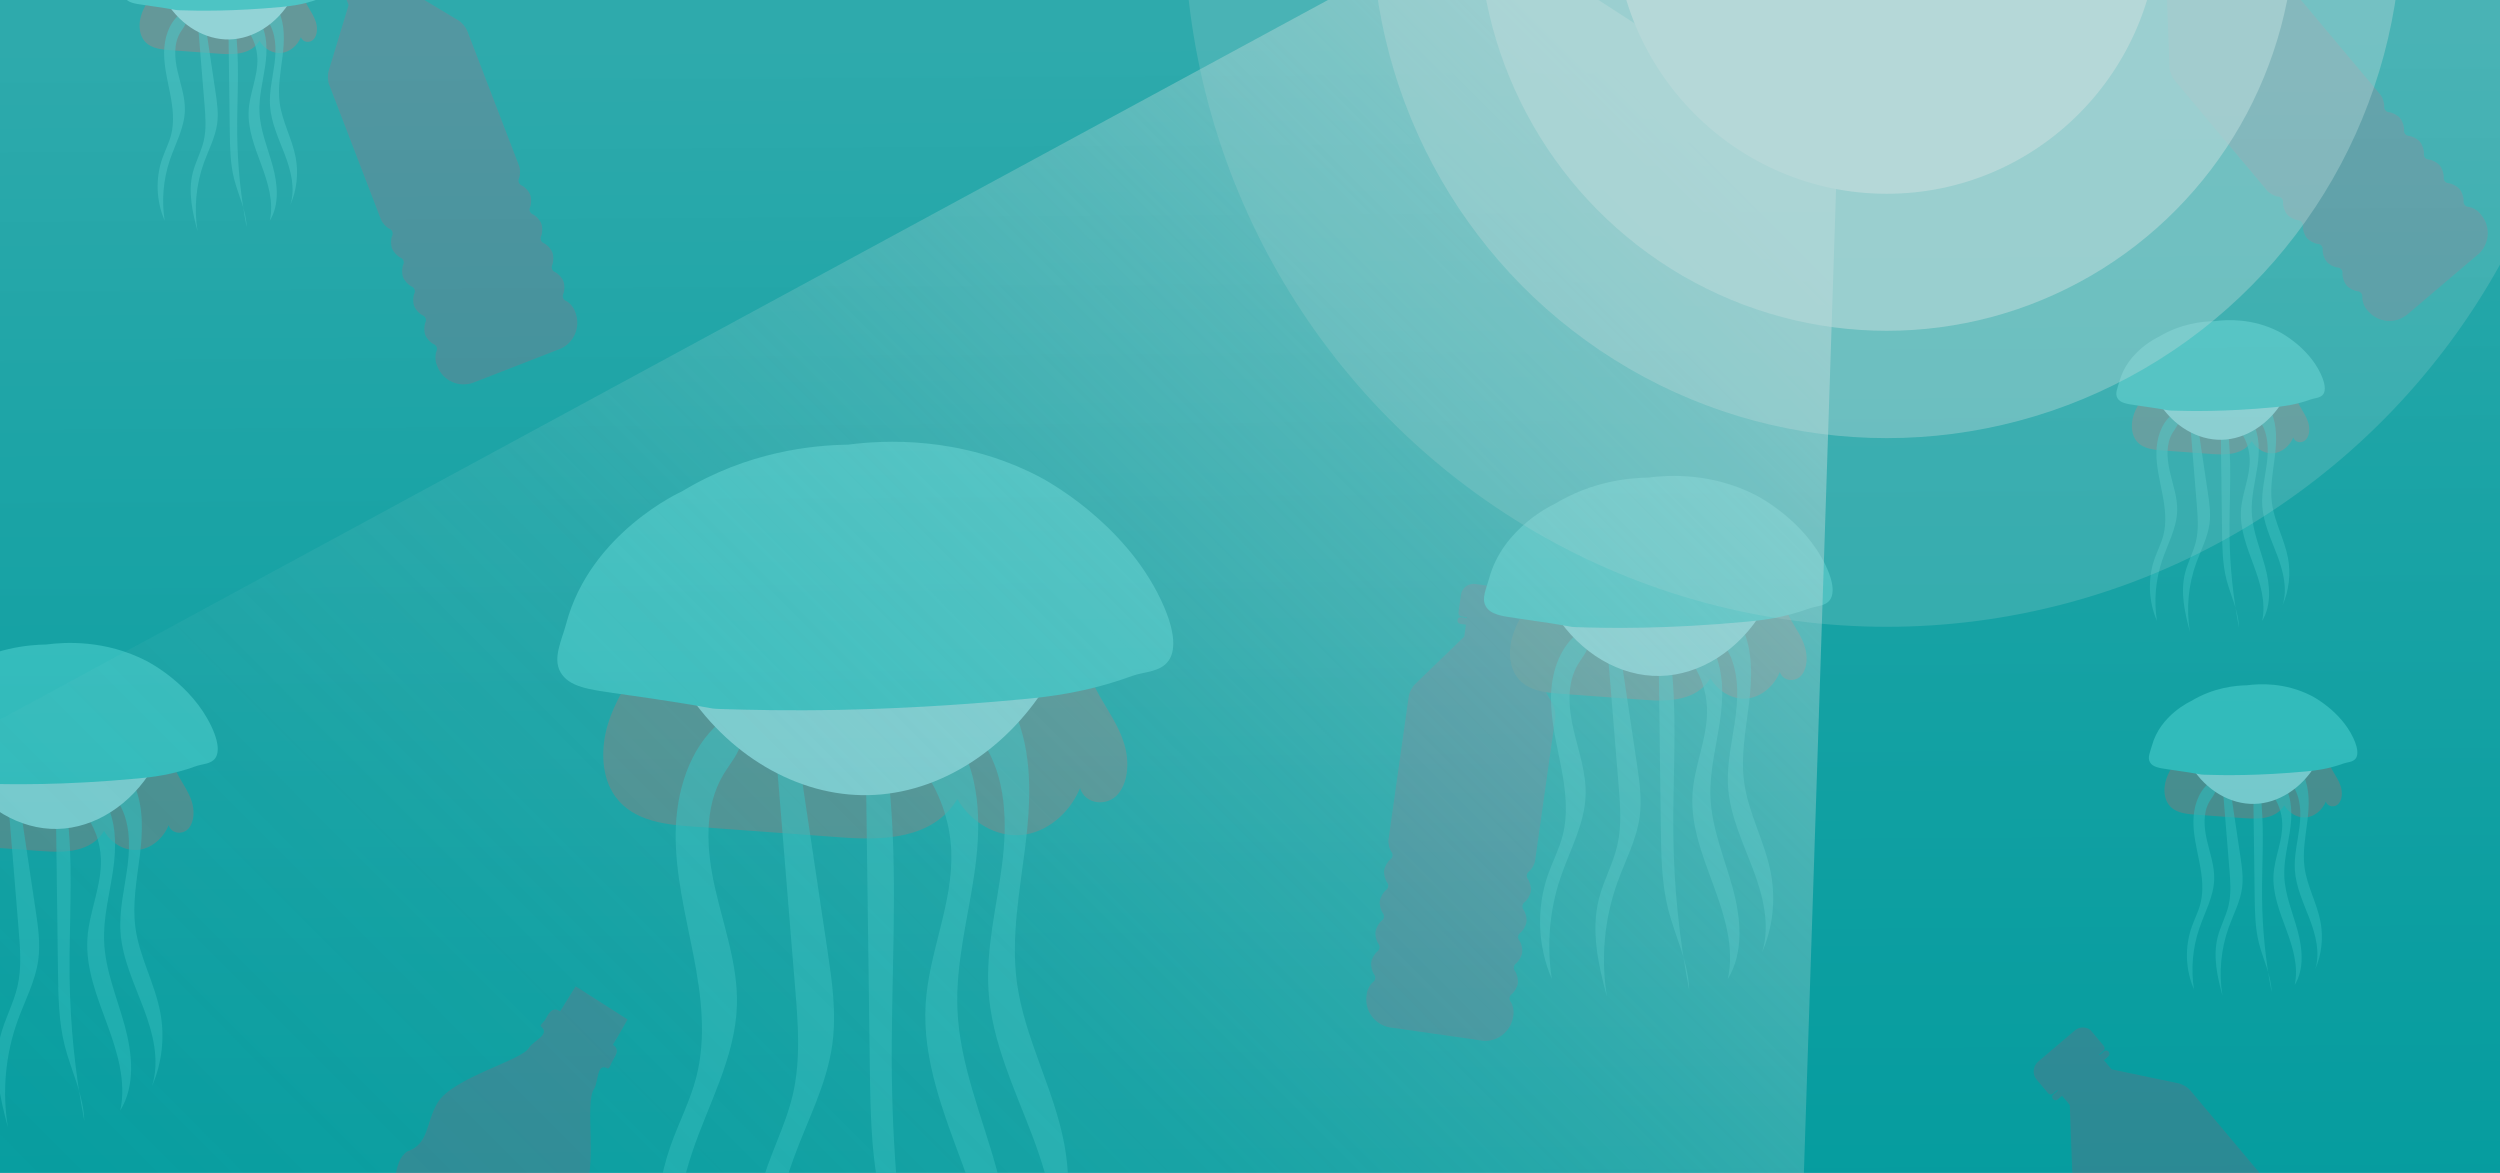 <?xml version="1.0" encoding="UTF-8"?><svg id="Layer_1" xmlns="http://www.w3.org/2000/svg" xmlns:xlink="http://www.w3.org/1999/xlink" viewBox="0 0 804.79 377.58"><defs><style>.cls-1{clip-path:url(#clippath);}.cls-2{fill:none;}.cls-2,.cls-3,.cls-4,.cls-5,.cls-6,.cls-7,.cls-8,.cls-9,.cls-10,.cls-11,.cls-12,.cls-13,.cls-14{stroke-width:0px;}.cls-3{fill:url(#linear-gradient);}.cls-4{opacity:.2;}.cls-4,.cls-5,.cls-9,.cls-12{fill:#b5d8d8;}.cls-15{clip-path:url(#clippath-1);}.cls-16{clip-path:url(#clippath-2);}.cls-5{opacity:.4;}.cls-6{fill:url(#linear-gradient-2);opacity:.51;}.cls-7{fill:rgba(238,34,87,.71);opacity:.3;}.cls-17,.cls-9{opacity:.6;}.cls-8{fill:url(#linear-gradient-3);}.cls-10{fill:#498284;}.cls-11{fill:#29bdbd;}.cls-13{fill:#009b9d;}.cls-14{fill:#86d1d6;}</style><clipPath id="clippath"><rect class="cls-2" x="-49.59" y="-698.13" width="492.97" height="505.33"/></clipPath><clipPath id="clippath-1"><rect class="cls-2" x="-223.2" y="-695.24" width="804.79" height="499.55"/></clipPath><linearGradient id="linear-gradient" x1="-595.43" y1="973.13" x2="-911.03" y2="1347.9" gradientTransform="translate(1516.67 -2290.87) rotate(-16.08) scale(1.29 1.38) skewX(-30.85)" gradientUnits="userSpaceOnUse"><stop offset="0" stop-color="#b5d8d8" stop-opacity=".6"/><stop offset=".07" stop-color="#b5d8d8" stop-opacity=".47"/><stop offset=".17" stop-color="#b5d8d8" stop-opacity=".33"/><stop offset=".28" stop-color="#b5d8d8" stop-opacity=".21"/><stop offset=".4" stop-color="#b5d8d8" stop-opacity=".11"/><stop offset=".54" stop-color="#b5d8d8" stop-opacity=".05"/><stop offset=".71" stop-color="#b5d8d8" stop-opacity=".01"/><stop offset="1" stop-color="#b5d8d8" stop-opacity="0"/></linearGradient><clipPath id="clippath-2"><rect class="cls-2" y="0" width="804.79" height="487.34"/></clipPath><linearGradient id="linear-gradient-2" x1="403.91" y1="502.12" x2="401.04" y2="11.53" gradientUnits="userSpaceOnUse"><stop offset="0" stop-color="#009b9d" stop-opacity=".5"/><stop offset=".18" stop-color="#0c9fa1" stop-opacity=".5"/><stop offset=".42" stop-color="#30abac" stop-opacity=".5"/><stop offset=".71" stop-color="#6bbfbf" stop-opacity=".5"/><stop offset="1" stop-color="#b5d8d8" stop-opacity=".5"/></linearGradient><linearGradient id="linear-gradient-3" x1="-320.14" y1="1474.52" x2="-633.64" y2="1846.81" xlink:href="#linear-gradient"/></defs><g class="cls-1"><g class="cls-15"><polygon class="cls-3" points="394.97 268.67 -359.46 -336.92 307.11 -707.13 423.66 -629.83 394.97 268.67"/></g></g><g class="cls-16"><rect class="cls-13" y="-3.12" width="804.79" height="490.46"/><path class="cls-7" d="M185.89,317.87l-.02.02-.57-.36c-1.74,2.85-3.74,6.03-4.99,8.02-2.62-1.64-3.68.68-4.86,2.78-.44.78-1.85,1.65-1.26,2.15,3,2.54-2.27,4.41-3.83,6.7-2,4.1-24.45,9.6-29.46,17.74-3.8,6.17-2.67,13.39-9.82,15.74-5.39,3.72-1.84,12.45-8.84,14.13-10.61,14.47-19.45,30.09-28.7,45.43-2.69,4.99-5.28,10.54-5.24,16.32-.37,5.45,6.32,11.29,10.92,6.69,1.63,4.48,1.64,5.4,6.7,9.32h0s.03.02.04.02c.01.01.03.02.04.03h0c5.73,3.45,9.78,2.15,11.24,2.09-2.16,6.16,5.96,9.74,10.69,7.06,5.21-2.45,9.07-7.18,12.4-11.76,9.8-14.99,20.03-29.72,28.47-45.58-1.5-7.08,7.86-7.61,8.89-14.1-.96-7.5,6.02-9.57,9.92-15.67,5.13-8.06.35-29.78,3.68-34.14,1.39-2.4.8-8.45,4.25-6.58.59.32,1.01-1.13,1.34-1.81.96-2,3.05-4.06.42-5.78,1.3-2.06,4.72-8.16,4.72-8.16l-1.14-.75s-.01.01-.02.02l-14.98-9.57Z"/><path class="cls-7" d="M797.62,81.98l-22.57,19.18c-3.82,3.25-9.55,2.76-12.78-1.08l-.48-.58c-.83-.99-1.42-2.76-1.32-3.95.08-.92-.6-1.72-1.51-1.8-1.21-.1-2.79-.94-3.6-1.92-.8-.96-1.37-2.7-1.27-3.9.08-.92-.6-1.73-1.51-1.8-1.2-.1-2.79-.94-3.6-1.91-.82-.97-1.37-2.68-1.27-3.9.08-.92-.6-1.73-1.51-1.8-1.18-.1-2.8-.96-3.6-1.92s-1.37-2.7-1.27-3.9c.08-.92-.6-1.72-1.51-1.8-1.18-.1-2.8-.96-3.6-1.91-.8-.96-1.37-2.7-1.27-3.9.08-.92-.6-1.73-1.51-1.8-1.18-.1-2.82-.98-3.65-1.97l-29.81-35.53c-.82-.98-1.52-2.81-1.57-4.08l-.81-22.16-2.49-2.96-1.4,1.19c-.45.39-1.14.33-1.52-.13-.38-.46-.33-1.14.13-1.53l1.4-1.19-.16-.19-1.4,1.19c-.45.39-1.14.33-1.52-.13l-3.77-4.49c-1.39-1.66-1.14-4.28.55-5.72l11.84-10.06c1.41-1.2,3.5-1.25,4.98-.12l.03.02,4.3,5.13c.38.46.33,1.14-.13,1.53l-1.4,1.19.16.19,1.4-1.19c.46-.39,1.14-.33,1.52.13.38.46.33,1.14-.13,1.53l-1.4,1.19,2.48,2.96,21.58,4.51c1.24.26,2.92,1.27,3.74,2.24l29.81,35.53c.83.99,1.42,2.76,1.32,3.95-.04.44.1.87.39,1.21.29.34.69.55,1.13.59,1.18.1,2.8.96,3.6,1.92.8.96,1.37,2.7,1.27,3.89-.08.92.6,1.73,1.51,1.8,1.21.1,2.79.94,3.6,1.92.82.97,1.37,2.68,1.27,3.9-.08.92.6,1.73,1.51,1.8,1.2.1,2.79.94,3.6,1.92.8.96,1.37,2.7,1.27,3.89-.04.44.1.87.39,1.22.29.34.69.55,1.13.59,1.18.1,2.8.96,3.6,1.92.82.97,1.37,2.68,1.27,3.9-.04.44.1.87.39,1.21.29.34.69.55,1.13.59,1.2.1,2.8.96,3.64,1.96l.49.59c3.23,3.86,2.75,9.64-1.07,12.88v-.02Z"/><path class="cls-7" d="M180.05,112.41l-27.55,10.72c-4.66,1.81-9.93-.53-11.73-5.22l-.27-.71c-.46-1.21-.45-3.07.03-4.17.37-.84,0-1.83-.84-2.2-1.11-.49-2.33-1.81-2.78-2.99-.45-1.17-.42-3.01.06-4.1.37-.84,0-1.83-.85-2.2-1.11-.49-2.33-1.81-2.78-2.99-.46-1.19-.43-2.99.06-4.1.37-.84-.01-1.83-.85-2.2-1.09-.48-2.34-1.83-2.78-2.99s-.42-3.01.06-4.1c.37-.84-.01-1.83-.85-2.2-1.09-.48-2.34-1.83-2.78-2.99-.45-1.17-.42-3.01.06-4.1.37-.84,0-1.83-.84-2.2-1.09-.48-2.35-1.86-2.81-3.06l-16.66-43.38c-.46-1.19-.53-3.15-.16-4.38l6.43-21.21-1.39-3.62-1.7.66c-.56.22-1.18-.06-1.4-.62-.21-.56.06-1.19.62-1.4l1.7-.66-.09-.23-1.7.66c-.56.22-1.18-.06-1.4-.62l-2.11-5.48c-.78-2.03.31-4.42,2.37-5.22l14.45-5.62c1.72-.67,3.72-.03,4.75,1.52l.02.03,2.4,6.26c.21.56-.06,1.19-.62,1.4l-1.7.66.09.23,1.7-.66c.56-.22,1.18.06,1.4.62.21.56-.06,1.19-.62,1.41l-1.7.66,1.39,3.62,18.93,11.35c1.09.65,2.35,2.16,2.81,3.35l16.66,43.38c.46,1.2.45,3.07-.03,4.17-.18.4-.19.86-.03,1.27.16.42.47.75.87.92,1.09.48,2.34,1.83,2.78,2.99.45,1.17.42,3-.06,4.1-.37.84,0,1.83.85,2.2,1.11.49,2.33,1.81,2.78,2.99.46,1.19.43,2.99-.06,4.1-.37.84,0,1.83.85,2.2,1.1.49,2.33,1.81,2.78,2.99.45,1.17.42,3-.06,4.1-.18.41-.19.86-.03,1.28.16.42.47.74.87.92,1.09.48,2.34,1.83,2.78,2.99.46,1.19.43,2.99-.06,4.1-.18.4-.19.86-.03,1.28.16.42.47.74.87.92,1.1.49,2.33,1.83,2.81,3.05l.28.72c1.8,4.71-.53,10.01-5.19,11.82v-.02Z"/><path class="cls-7" d="M476.86,334.95l-29.25-4.18c-4.95-.71-8.41-5.34-7.7-10.32l.11-.75c.18-1.28,1.1-2.9,2.05-3.62.73-.55.88-1.6.33-2.33-.73-.97-1.16-2.72-.98-3.98.18-1.24,1.09-2.83,2.04-3.55.73-.55.88-1.6.33-2.34-.73-.97-1.16-2.72-.98-3.98.18-1.26,1.07-2.82,2.04-3.55.73-.55.88-1.6.33-2.34-.71-.96-1.15-2.74-.98-3.98s1.09-2.83,2.04-3.55c.73-.55.88-1.6.33-2.34-.71-.96-1.15-2.74-.98-3.98.18-1.24,1.09-2.83,2.04-3.55.73-.55.88-1.6.33-2.33-.71-.96-1.15-2.77-.97-4.05l6.5-46.04c.18-1.26,1.07-3.01,1.98-3.9l15.9-15.36.54-3.84-1.81-.26c-.59-.08-1-.64-.92-1.23.08-.59.63-1.01,1.22-.92l1.81.26.03-.25-1.81-.26c-.59-.08-1-.63-.92-1.23l.82-5.82c.3-2.15,2.41-3.71,4.6-3.39l15.34,2.19c1.83.26,3.26,1.8,3.41,3.66v.04s-.94,6.64-.94,6.64c-.08.59-.63,1.01-1.22.92l-1.81-.26-.03.25,1.81.26c.59.08,1,.63.92,1.23-.08.59-.63,1.01-1.22.92l-1.81-.26-.54,3.84,11.02,19.21c.63,1.11,1,3.03.83,4.3l-6.5,46.04c-.18,1.28-1.1,2.9-2.05,3.62-.35.27-.58.66-.64,1.1-.06.44.05.88.31,1.24.71.96,1.15,2.74.98,3.98s-1.09,2.83-2.04,3.55c-.73.55-.88,1.6-.33,2.34.73.97,1.15,2.72.98,3.98-.18,1.26-1.07,2.82-2.04,3.55-.73.55-.88,1.6-.33,2.34.73.97,1.15,2.72.98,3.98-.17,1.24-1.09,2.83-2.04,3.55-.35.27-.58.66-.64,1.1-.06.44.05.88.31,1.24.71.96,1.15,2.74.98,3.98-.18,1.26-1.07,2.82-2.04,3.55-.35.27-.58.66-.64,1.1-.06.44.05.88.31,1.24.72.97,1.15,2.74.97,4.04l-.11.76c-.72,5-5.32,8.48-10.27,7.77v-.02Z"/><path class="cls-10" d="M205.65,214c-3.9,5.99-7.86,12.11-9.99,19.23s-2.17,15.54,1.48,21.74c5.23,8.88,15.67,10.37,24.83,11.03,7.2.53,14.4,1.05,21.59,1.58,9.05.66,18.1,1.32,27.15,1.98,13.55.99,29.56.68,37.47-12.32,4.54,7.71,12.67,12.27,20.61,11.56,7.94-.71,15.39-6.67,18.89-15.1,1.72,5.43,8.86,6.01,12.29,1.85s3.57-10.9,1.86-16.34c-1.7-5.44-4.91-10.01-7.65-14.82-2.75-4.81-5.14-10.31-4.86-16.1-49.45,5.57-99.46,4.29-148.66-3.78.87,3.1,1.74,6.2,2.61,9.3"/><g class="cls-17"><path class="cls-11" d="M231.76,232.51c-10,8.61-14.12,22.52-14.25,35.76-.13,13.24,3.21,26.24,5.73,39.24s4.22,26.57.87,39.38c-1.98,7.58-5.65,14.6-8.25,21.99-6.72,19.1-5.95,40.76,2.13,59.32-2.99-19.17-1.3-39.06,4.9-57.43,5.28-15.63,13.84-30.62,14.33-47.12.38-12.72-4.1-24.99-6.95-37.39-2.85-12.39-3.88-26.23,2.7-37.09,2.15-3.54,5.1-6.79,5.82-10.87s-2.42-9.18-6.45-8.28"/></g><g class="cls-17"><path class="cls-11" d="M250.12,246.42c1.95,23.86,3.9,47.71,5.85,71.57.94,11.48,1.86,23.17-.75,34.39-2.43,10.43-7.81,19.96-10.43,30.33-4.62,18.28-.36,37.55,4.57,55.76-3.6-21.82-1.5-44.56,6.03-65.34,4.44-12.24,10.76-23.98,12.54-36.88,1.41-10.22-.11-20.59-1.63-30.8-2.95-19.74-5.89-39.47-8.84-59.21-2.12-.81-4.24-1.63-6.36-2.44"/></g><g class="cls-17"><path class="cls-11" d="M278.78,249.9c.41,31.13.82,62.26,1.23,93.39.2,15.21.42,30.6,4.15,45.34,3.9,15.41,11.6,30.09,11.95,45.98-5.63-29.04-8.65-58.6-9.01-88.18-.36-30,2-60.07-.48-89.97-.2-2.36-.47-4.85-1.88-6.75s-4.36-2.84-6.17-1.32"/></g><g class="cls-17"><path class="cls-11" d="M296.1,246.19c6.17,7.97,9.78,17.92,10.14,28.01.6,16.61-7.25,32.43-8.26,49.02-1.09,18,5.89,35.36,12.11,52.27,6.21,16.91,11.85,35.1,8.01,52.71,9.25-15.13,7.42-34.56,2.75-51.69-4.68-17.13-11.92-33.84-12.64-51.58-.59-14.59,3.29-28.94,5.41-43.39,2.13-14.45,2.3-30.05-4.97-42.69-4.04,1.25-8.07,2.49-12.11,3.74"/></g><g class="cls-17"><path class="cls-11" d="M316.27,238.71c7.68,11.3,8.04,26.06,6.31,39.64-1.73,13.58-5.27,27.09-4.35,40.75,1.08,16.23,8.33,31.28,14.09,46.48,5.75,15.2,10.1,32.06,5.25,47.58,6.08-14.04,7.85-29.93,5.02-44.97-3.34-17.76-12.82-34-15.23-51.92-1.96-14.63.92-29.42,2.72-44.07,1.81-14.65,2.42-30.13-3.68-43.56-2.96,3.14-5.92,6.28-8.88,9.41"/></g><path class="cls-14" d="M220.02,220.89c13.97,22.15,36.73,35.55,59.58,35.08s45.22-14.81,58.58-37.53c-39.22,9.42-79.82,10.08-119.23,1.95"/><path class="cls-11" d="M273.05,143.14c-11.45.17-32.3,2.19-53.47,15.02,0,0-29.46,13.18-37.3,42.55-1.47,5.51-4.42,11.11-1.87,15.64,2.69,4.77,9.12,5.62,18.03,6.88,34.62,4.9,28.18,4.83,33.57,5.01,18.5.61,51.24,1.16,96.99-3.13,8.12-.76,20.43-2.03,35.44-7.51,3.89-1.42,9.21-1.16,11.81-5.01,1.02-1.5,3.65-6.44-2.49-19.4-12.06-25.47-37.62-38.94-39.79-40.04-25.19-12.88-49.48-11.49-60.93-10.01Z"/><path class="cls-10" d="M492.57,193.84c-2.21,3.39-4.45,6.86-5.65,10.89s-1.23,8.79.84,12.31c2.96,5.03,8.87,5.87,14.05,6.25,4.07.3,8.15.59,12.22.89,5.12.37,10.24.75,15.37,1.12,7.67.56,16.73.39,21.21-6.97,2.57,4.36,7.17,6.94,11.67,6.54s8.71-3.78,10.69-8.55c.98,3.07,5.01,3.4,6.96,1.05,1.94-2.35,2.02-6.17,1.05-9.25-.96-3.08-2.78-5.66-4.33-8.39s-2.91-5.83-2.75-9.11c-27.99,3.15-56.3,2.43-84.15-2.14.49,1.75.99,3.51,1.48,5.26"/><g class="cls-17"><path class="cls-11" d="M507.35,204.32c-5.66,4.88-7.99,12.75-8.06,20.24-.07,7.5,1.82,14.85,3.24,22.21s2.39,15.04.49,22.29c-1.12,4.29-3.2,8.27-4.67,12.45-3.81,10.81-3.37,23.07,1.2,33.58-1.69-10.85-.73-22.11,2.78-32.51,2.99-8.85,7.83-17.33,8.11-26.68.22-7.2-2.32-14.15-3.93-21.16-1.62-7.02-2.2-14.85,1.53-21,1.22-2,2.89-3.84,3.29-6.15s-1.37-5.19-3.65-4.69"/></g><g class="cls-17"><path class="cls-11" d="M517.74,212.2c1.1,13.5,2.21,27.01,3.31,40.51.53,6.5,1.05,13.12-.42,19.46-1.37,5.9-4.42,11.3-5.91,17.17-2.62,10.35-.21,21.26,2.59,31.56-2.04-12.35-.85-25.22,3.41-36.98,2.51-6.93,6.09-13.57,7.1-20.88.8-5.78-.06-11.66-.92-17.43-1.67-11.17-3.33-22.34-5-33.52-1.2-.46-2.4-.92-3.6-1.38"/></g><g class="cls-17"><path class="cls-11" d="M533.97,214.17c.23,17.62.46,35.24.69,52.87.11,8.61.24,17.32,2.35,25.67,2.21,8.72,6.57,17.03,6.76,26.03-3.19-16.44-4.9-33.17-5.1-49.92-.21-16.98,1.13-34.01-.27-50.93-.11-1.34-.27-2.75-1.06-3.82-.8-1.07-2.47-1.61-3.49-.75"/></g><g class="cls-17"><path class="cls-11" d="M543.77,212.07c3.5,4.51,5.53,10.14,5.74,15.86.34,9.4-4.11,18.36-4.67,27.75-.62,10.19,3.34,20.01,6.85,29.59,3.52,9.57,6.71,19.87,4.54,29.84,5.23-8.56,4.2-19.57,1.55-29.26-2.65-9.69-6.75-19.15-7.15-29.2-.33-8.26,1.86-16.38,3.06-24.56s1.3-17.01-2.81-24.16c-2.28.71-4.57,1.41-6.85,2.12"/></g><g class="cls-17"><path class="cls-11" d="M555.19,207.83c4.35,6.4,4.55,14.75,3.57,22.44-.98,7.69-2.98,15.33-2.46,23.07.61,9.19,4.72,17.71,7.97,26.31,3.26,8.61,5.72,18.15,2.97,26.93,3.44-7.95,4.44-16.94,2.84-25.46-1.89-10.05-7.26-19.25-8.62-29.39-1.11-8.28.52-16.65,1.54-24.95s1.37-17.06-2.08-24.66c-1.68,1.78-3.35,3.55-5.03,5.33"/></g><path class="cls-14" d="M500.7,197.74c7.91,12.54,20.79,20.13,33.72,19.86,12.93-.27,25.6-8.38,33.16-21.24-22.2,5.33-45.19,5.71-67.49,1.11"/><path class="cls-11" d="M530.73,153.73c-6.48.09-18.29,1.24-30.27,8.5,0,0-16.68,7.46-21.12,24.08-.83,3.12-2.5,6.29-1.06,8.85,1.52,2.7,5.16,3.18,10.21,3.9,19.6,2.77,15.95,2.73,19,2.83,10.47.35,29,.66,54.9-1.77,4.59-.43,11.57-1.15,20.06-4.25,2.2-.8,5.21-.66,6.69-2.83.58-.85,2.06-3.65-1.41-10.98-6.83-14.42-21.3-22.04-22.52-22.67-14.26-7.29-28.01-6.5-34.49-5.67Z"/><path class="cls-10" d="M700.65,244.59c-1.32,2.03-2.66,4.1-3.38,6.51-.72,2.41-.73,5.26.5,7.36,1.77,3.01,5.31,3.51,8.4,3.74,2.44.18,4.87.36,7.31.53,3.06.22,6.13.45,9.19.67,4.59.33,10.01.23,12.68-4.17,1.54,2.61,4.29,4.15,6.98,3.91s5.21-2.26,6.39-5.11c.58,1.84,3,2.03,4.16.63s1.21-3.69.63-5.53c-.58-1.84-1.66-3.39-2.59-5.02-.93-1.63-1.74-3.49-1.65-5.45-16.74,1.88-33.67,1.45-50.32-1.28l.88,3.15"/><g class="cls-17"><path class="cls-11" d="M710.92,252.24c-3.38,2.92-4.78,7.62-4.82,12.11-.04,4.48,1.09,8.88,1.94,13.28s1.43,8.99.3,13.33c-.67,2.57-1.91,4.94-2.79,7.44-2.28,6.46-2.01,13.8.72,20.08-1.01-6.49-.44-13.22,1.66-19.44,1.79-5.29,4.68-10.36,4.85-15.95.13-4.3-1.39-8.46-2.35-12.65s-1.32-8.88.91-12.56c.73-1.2,1.73-2.3,1.97-3.68.24-1.38-.82-3.11-2.18-2.8"/></g><g class="cls-17"><path class="cls-11" d="M715.7,255.56c.66,8.07,1.32,16.15,1.98,24.22.32,3.88.63,7.84-.25,11.64-.82,3.53-2.64,6.75-3.53,10.27-1.56,6.19-.12,12.71,1.55,18.87-1.22-7.38-.51-15.08,2.04-22.12,1.5-4.14,3.64-8.12,4.25-12.48.48-3.46-.04-6.97-.55-10.42-1-6.68-1.99-13.36-2.99-20.04-.72-.28-1.44-.55-2.15-.83"/></g><g class="cls-17"><path class="cls-11" d="M725.4,256.74c.14,10.54.28,21.08.41,31.61.07,5.15.14,10.36,1.4,15.35,1.32,5.22,3.93,10.18,4.04,15.56-1.91-9.83-2.93-19.83-3.05-29.85-.12-10.15.68-20.33-.16-30.45-.07-.8-.16-1.64-.64-2.29s-1.48-.96-2.09-.45"/></g><g class="cls-17"><path class="cls-11" d="M731.26,255.48c2.09,2.7,3.31,6.06,3.43,9.48.2,5.62-2.46,10.98-2.8,16.59-.37,6.09,1.99,11.97,4.1,17.69,2.1,5.72,4.01,11.88,2.71,17.84,3.13-5.12,2.51-11.7.93-17.5-1.58-5.8-4.03-11.45-4.28-17.46-.2-4.94,1.11-9.8,1.83-14.69.72-4.89.78-10.17-1.68-14.45-1.37.42-2.73.84-4.1,1.26"/></g><g class="cls-17"><path class="cls-11" d="M738.09,252.95c2.6,3.82,2.72,8.82,2.14,13.42-.59,4.6-1.78,9.17-1.47,13.79.37,5.49,2.82,10.59,4.77,15.73s3.42,10.85,1.78,16.11c2.06-4.75,2.66-10.13,1.7-15.22-1.13-6.01-4.34-11.51-5.15-17.57-.66-4.95.31-9.96.92-14.92s.82-10.2-1.25-14.74c-1,1.06-2,2.12-3.01,3.19"/></g><path class="cls-14" d="M705.51,246.92c4.73,7.5,12.43,12.03,20.17,11.87,7.73-.16,15.31-5.01,19.83-12.7-13.27,3.19-27.02,3.41-40.36.66"/><path class="cls-11" d="M723.46,220.6c-3.88.06-10.93.74-18.1,5.08,0,0-9.97,4.46-12.63,14.4-.5,1.87-1.5,3.76-.63,5.29.91,1.61,3.09,1.9,6.1,2.33,11.72,1.66,9.54,1.63,11.36,1.69,6.26.21,17.34.39,32.83-1.06,2.75-.26,6.92-.69,12-2.54,1.32-.48,3.12-.39,4-1.69.34-.51,1.23-2.18-.84-6.57-4.08-8.62-12.74-13.18-13.47-13.55-8.53-4.36-16.75-3.89-20.62-3.39Z"/><path class="cls-10" d="M690.16,127.36c-1.32,2.03-2.66,4.1-3.38,6.51-.72,2.41-.73,5.26.5,7.36,1.77,3.01,5.31,3.51,8.4,3.74,2.44.18,4.87.36,7.31.53,3.06.22,6.13.45,9.19.67,4.59.33,10.01.23,12.68-4.17,1.54,2.61,4.29,4.15,6.98,3.91s5.21-2.26,6.39-5.11c.58,1.84,3,2.03,4.16.63,1.16-1.41,1.21-3.69.63-5.53s-1.66-3.39-2.59-5.02c-.93-1.63-1.74-3.49-1.65-5.45-16.74,1.88-33.67,1.45-50.32-1.28l.88,3.15"/><g class="cls-17"><path class="cls-11" d="M699,133.63c-3.38,2.92-4.78,7.62-4.82,12.11-.04,4.48,1.09,8.88,1.94,13.28s1.43,8.99.3,13.33c-.67,2.57-1.91,4.94-2.79,7.44-2.28,6.46-2.01,13.8.72,20.08-1.01-6.49-.44-13.22,1.66-19.44,1.79-5.29,4.68-10.36,4.85-15.95.13-4.3-1.39-8.46-2.35-12.65s-1.32-8.88.91-12.56c.73-1.2,1.73-2.3,1.97-3.68.24-1.38-.82-3.11-2.18-2.8"/></g><g class="cls-17"><path class="cls-11" d="M705.21,138.34c.66,8.07,1.32,16.15,1.98,24.22.32,3.88.63,7.84-.25,11.64-.82,3.53-2.64,6.75-3.53,10.27-1.56,6.19-.12,12.71,1.55,18.87-1.22-7.38-.51-15.08,2.04-22.12,1.5-4.14,3.64-8.12,4.25-12.48.48-3.46-.04-6.97-.55-10.42-1-6.68-1.99-13.36-2.99-20.04-.72-.28-1.44-.55-2.15-.83"/></g><g class="cls-17"><path class="cls-11" d="M714.91,139.52c.14,10.54.28,21.08.41,31.61.07,5.15.14,10.36,1.4,15.35,1.32,5.22,3.93,10.18,4.04,15.56-1.91-9.83-2.93-19.83-3.05-29.85-.12-10.15.68-20.33-.16-30.45-.07-.8-.16-1.64-.64-2.29s-1.48-.96-2.09-.45"/></g><g class="cls-17"><path class="cls-11" d="M720.78,138.26c2.09,2.7,3.31,6.06,3.43,9.48.2,5.62-2.46,10.98-2.8,16.59-.37,6.09,1.99,11.97,4.1,17.69,2.1,5.72,4.01,11.88,2.71,17.84,3.13-5.12,2.51-11.7.93-17.5-1.58-5.8-4.03-11.45-4.28-17.46-.2-4.94,1.11-9.8,1.83-14.69.72-4.89.78-10.17-1.68-14.45-1.37.42-2.73.84-4.1,1.26"/></g><g class="cls-17"><path class="cls-11" d="M727.6,135.73c2.6,3.82,2.72,8.82,2.14,13.42-.59,4.6-1.78,9.17-1.47,13.79.37,5.49,2.82,10.59,4.77,15.73s3.42,10.85,1.78,16.11c2.06-4.75,2.66-10.13,1.7-15.22-1.13-6.01-4.34-11.51-5.15-17.57-.66-4.95.31-9.96.92-14.92s.82-10.2-1.25-14.74c-1,1.06-2,2.12-3.01,3.19"/></g><path class="cls-14" d="M695.02,129.7c4.73,7.5,12.43,12.03,20.17,11.87,7.73-.16,15.31-5.01,19.83-12.7-13.27,3.19-27.02,3.41-40.36.66"/><path class="cls-11" d="M712.98,103.38c-3.88.06-10.93.74-18.1,5.08,0,0-9.97,4.46-12.63,14.4-.5,1.87-1.5,3.76-.63,5.29.91,1.61,3.09,1.9,6.1,2.33,11.72,1.66,9.54,1.63,11.36,1.69,6.26.21,17.34.39,32.83-1.06,2.75-.26,6.92-.69,12-2.54,1.32-.48,3.12-.39,4-1.69.34-.51,1.23-2.18-.84-6.57-4.08-8.62-12.74-13.18-13.47-13.55-8.53-4.36-16.75-3.89-20.62-3.39Z"/><path class="cls-10" d="M48.81-1.5c-1.32,2.03-2.66,4.1-3.38,6.51-.72,2.41-.73,5.26.5,7.36,1.77,3.01,5.31,3.51,8.4,3.74,2.44.18,4.87.36,7.31.53,3.06.22,6.13.45,9.19.67,4.59.33,10.01.23,12.68-4.17,1.54,2.61,4.29,4.15,6.98,3.91s5.21-2.26,6.39-5.11c.58,1.84,3,2.03,4.16.63s1.21-3.69.63-5.53-1.66-3.39-2.59-5.02-1.74-3.49-1.65-5.45c-16.74,1.88-33.67,1.45-50.32-1.28.29,1.05.59,2.1.88,3.15"/><g class="cls-17"><path class="cls-11" d="M57.65,4.76c-3.38,2.92-4.78,7.62-4.82,12.11-.04,4.48,1.09,8.88,1.94,13.28s1.43,8.99.3,13.33c-.67,2.57-1.91,4.94-2.79,7.44-2.28,6.46-2.01,13.8.72,20.08-1.01-6.49-.44-13.22,1.66-19.44,1.79-5.29,4.68-10.36,4.85-15.95.13-4.3-1.39-8.46-2.35-12.65-.97-4.2-1.32-8.88.91-12.56.73-1.2,1.73-2.3,1.97-3.68s-.82-3.11-2.18-2.8"/></g><g class="cls-17"><path class="cls-11" d="M63.86,9.47l1.98,24.22c.32,3.88.63,7.84-.25,11.64-.82,3.53-2.64,6.75-3.53,10.27-1.56,6.19-.12,12.71,1.55,18.87-1.22-7.38-.51-15.08,2.04-22.12,1.5-4.14,3.64-8.12,4.25-12.48.48-3.46-.04-6.97-.55-10.42-1-6.68-1.99-13.36-2.99-20.04-.72-.28-1.44-.55-2.15-.83"/></g><g class="cls-17"><path class="cls-11" d="M73.56,10.65c.14,10.54.28,21.08.41,31.61.07,5.15.14,10.36,1.4,15.35,1.32,5.22,3.93,10.18,4.04,15.56-1.91-9.83-2.93-19.83-3.05-29.85-.12-10.15.68-20.33-.16-30.45-.07-.8-.16-1.64-.64-2.29s-1.48-.96-2.09-.45"/></g><g class="cls-17"><path class="cls-11" d="M79.43,9.39c2.09,2.7,3.31,6.06,3.43,9.48.2,5.62-2.46,10.98-2.8,16.59-.37,6.09,1.99,11.97,4.1,17.69,2.1,5.72,4.01,11.88,2.71,17.84,3.13-5.12,2.51-11.7.93-17.5-1.58-5.8-4.03-11.45-4.28-17.46-.2-4.94,1.11-9.8,1.83-14.69.72-4.89.78-10.17-1.68-14.45-1.37.42-2.73.84-4.1,1.26"/></g><g class="cls-17"><path class="cls-11" d="M86.26,6.86c2.6,3.82,2.72,8.82,2.14,13.42-.59,4.6-1.78,9.17-1.47,13.79.37,5.49,2.82,10.59,4.77,15.73s3.42,10.85,1.78,16.11c2.06-4.75,2.66-10.13,1.7-15.22-1.13-6.01-4.34-11.51-5.15-17.57-.66-4.95.31-9.96.92-14.92.61-4.96.82-10.2-1.25-14.74-1,1.06-2,2.12-3.01,3.19"/></g><path class="cls-14" d="M53.67.83c4.73,7.5,12.43,12.03,20.17,11.87C81.57,12.54,89.15,7.69,93.67,0c-13.27,3.19-27.02,3.41-40.36.66"/><path class="cls-11" d="M71.63-25.49c-3.88.06-10.93.74-18.1,5.08,0,0-9.97,4.46-12.63,14.4-.5,1.87-1.5,3.76-.63,5.29.91,1.61,3.09,1.9,6.1,2.33,11.72,1.66,9.54,1.63,11.36,1.69,6.26.21,17.34.39,32.83-1.06,2.75-.26,6.92-.69,12-2.54,1.32-.48,3.12-.39,4-1.69.34-.51,1.23-2.18-.84-6.57-4.08-8.62-12.74-13.18-13.47-13.55-8.53-4.36-16.75-3.89-20.62-3.39Z"/><path class="cls-10" d="M-20.45,244.76c-2.05,3.15-4.14,6.37-5.26,10.12s-1.14,8.18.78,11.44c2.75,4.68,8.25,5.46,13.07,5.81,3.79.28,7.58.55,11.36.83,4.76.35,9.52.69,14.28,1.04,7.13.52,15.56.36,19.72-6.48,2.39,4.06,6.67,6.46,10.85,6.08s8.1-3.51,9.94-7.95c.91,2.86,4.66,3.16,6.47.98,1.81-2.19,1.88-5.74.98-8.6-.9-2.86-2.58-5.27-4.03-7.8s-2.71-5.42-2.56-8.47c-26.02,2.93-52.34,2.26-78.23-1.99.46,1.63.92,3.26,1.38,4.89"/><g class="cls-17"><path class="cls-11" d="M2.94,261.82c1.03,12.55,2.05,25.11,3.08,37.66.49,6.04.98,12.2-.39,18.09-1.28,5.49-4.11,10.5-5.49,15.96-2.43,9.62-.19,19.76,2.4,29.34-1.89-11.48-.79-23.45,3.17-34.38,2.33-6.44,5.66-12.62,6.6-19.41.74-5.38-.06-10.84-.86-16.21-1.55-10.39-3.1-20.77-4.65-31.16-1.12-.43-2.23-.86-3.35-1.29"/></g><g class="cls-17"><path class="cls-11" d="M18.03,263.65c.21,16.38.43,32.76.64,49.15.11,8.01.22,16.1,2.18,23.86,2.05,8.11,6.1,15.83,6.29,24.2-2.96-15.28-4.55-30.83-4.74-46.4-.19-15.79,1.05-31.61-.25-47.35-.1-1.24-.25-2.55-.99-3.55s-2.3-1.49-3.25-.69"/></g><g class="cls-17"><path class="cls-11" d="M27.14,261.7c3.25,4.19,5.15,9.43,5.34,14.74.31,8.74-3.82,17.07-4.35,25.79-.57,9.47,3.1,18.61,6.37,27.5,3.27,8.9,6.23,18.47,4.22,27.74,4.87-7.96,3.91-18.19,1.45-27.2-2.46-9.01-6.27-17.81-6.65-27.14-.31-7.68,1.73-15.23,2.85-22.83,1.12-7.6,1.21-15.81-2.61-22.46-2.12.66-4.25,1.31-6.37,1.97"/></g><g class="cls-17"><path class="cls-11" d="M37.76,257.76c4.04,5.95,4.23,13.72,3.32,20.86-.91,7.15-2.77,14.25-2.29,21.44.57,8.54,4.39,16.46,7.41,24.46,3.03,8,5.32,16.87,2.76,25.04,3.2-7.39,4.13-15.75,2.64-23.66-1.76-9.35-6.75-17.89-8.01-27.32-1.03-7.7.48-15.48,1.43-23.19.95-7.71,1.27-15.86-1.94-22.92-1.56,1.65-3.12,3.3-4.68,4.95"/></g><path class="cls-14" d="M-12.89,248.39c7.35,11.66,19.33,18.71,31.35,18.46,12.02-.25,23.8-7.79,30.82-19.75-20.64,4.96-42.01,5.31-62.74,1.03"/><path class="cls-11" d="M15.02,207.47c-6.03.09-17,1.15-28.14,7.9,0,0-15.5,6.94-19.63,22.39-.77,2.9-2.33,5.85-.98,8.23,1.41,2.51,4.8,2.96,9.49,3.62,18.22,2.58,14.83,2.54,17.67,2.63,9.74.32,26.96.61,51.04-1.65,4.27-.4,10.75-1.07,18.65-3.95,2.05-.75,4.85-.61,6.22-2.63.54-.79,1.92-3.39-1.31-10.21-6.34-13.4-19.8-20.49-20.94-21.07-13.26-6.78-26.04-6.05-32.06-5.27Z"/><path class="cls-7" d="M766.32,438.13l-22.57,19.18c-3.82,3.25-9.55,2.76-12.78-1.08l-.48-.58c-.83-.99-1.42-2.76-1.32-3.95.08-.92-.6-1.72-1.51-1.8-1.21-.1-2.79-.94-3.6-1.92-.8-.96-1.37-2.7-1.27-3.9.08-.92-.6-1.73-1.51-1.8-1.2-.1-2.79-.94-3.6-1.91-.82-.97-1.37-2.68-1.27-3.9.08-.92-.6-1.73-1.51-1.8-1.18-.1-2.8-.96-3.6-1.92s-1.37-2.7-1.27-3.9c.08-.92-.6-1.72-1.51-1.8-1.18-.1-2.8-.96-3.6-1.91-.8-.96-1.37-2.7-1.27-3.9.08-.92-.6-1.73-1.51-1.8-1.18-.1-2.82-.98-3.65-1.97l-29.81-35.53c-.82-.98-1.52-2.81-1.57-4.08l-.81-22.16-2.49-2.96-1.4,1.19c-.45.39-1.14.33-1.52-.13-.38-.46-.33-1.14.13-1.53l1.4-1.19-.16-.19-1.4,1.19c-.45.39-1.14.33-1.52-.13l-3.77-4.49c-1.39-1.66-1.14-4.28.55-5.72l11.84-10.06c1.41-1.2,3.5-1.25,4.98-.12l.03.02,4.3,5.13c.38.46.33,1.14-.13,1.53l-1.4,1.19.16.19,1.4-1.19c.46-.39,1.14-.33,1.52.13.38.46.33,1.14-.13,1.53l-1.4,1.19,2.48,2.96,21.58,4.51c1.24.26,2.92,1.27,3.74,2.24l29.81,35.53c.83.99,1.42,2.76,1.32,3.95-.04.44.1.87.39,1.21.29.34.69.55,1.13.59,1.18.1,2.8.96,3.6,1.92s1.37,2.7,1.27,3.89c-.08.92.6,1.73,1.51,1.8,1.21.1,2.79.94,3.6,1.92.82.97,1.37,2.68,1.27,3.9-.08.92.6,1.73,1.51,1.8,1.2.1,2.79.94,3.6,1.92.8.96,1.37,2.7,1.27,3.89-.04.44.1.87.39,1.22.29.34.69.55,1.13.59,1.18.1,2.8.96,3.6,1.92.82.97,1.37,2.68,1.27,3.9-.04.44.1.87.39,1.21.29.34.69.55,1.13.59,1.2.1,2.8.96,3.64,1.96l.49.59c3.23,3.86,2.75,9.64-1.07,12.88v-.02Z"/><rect class="cls-6" x="0" y="-1.56" width="804.79" height="490.46"/><polygon class="cls-8" points="562.74 926.28 -191.69 335.49 474.88 -25.68 591.43 49.73 562.74 926.28"/><ellipse class="cls-4" cx="607.36" cy="-25.81" rx="226.15" ry="227.59"/><ellipse class="cls-5" cx="607.36" cy="-25.81" rx="165.79" ry="166.85"/><ellipse class="cls-9" cx="607.36" cy="-25.81" rx="131.46" ry="132.3"/><ellipse class="cls-12" cx="607.36" cy="-25.81" rx="87.63" ry="88.19"/></g></svg>